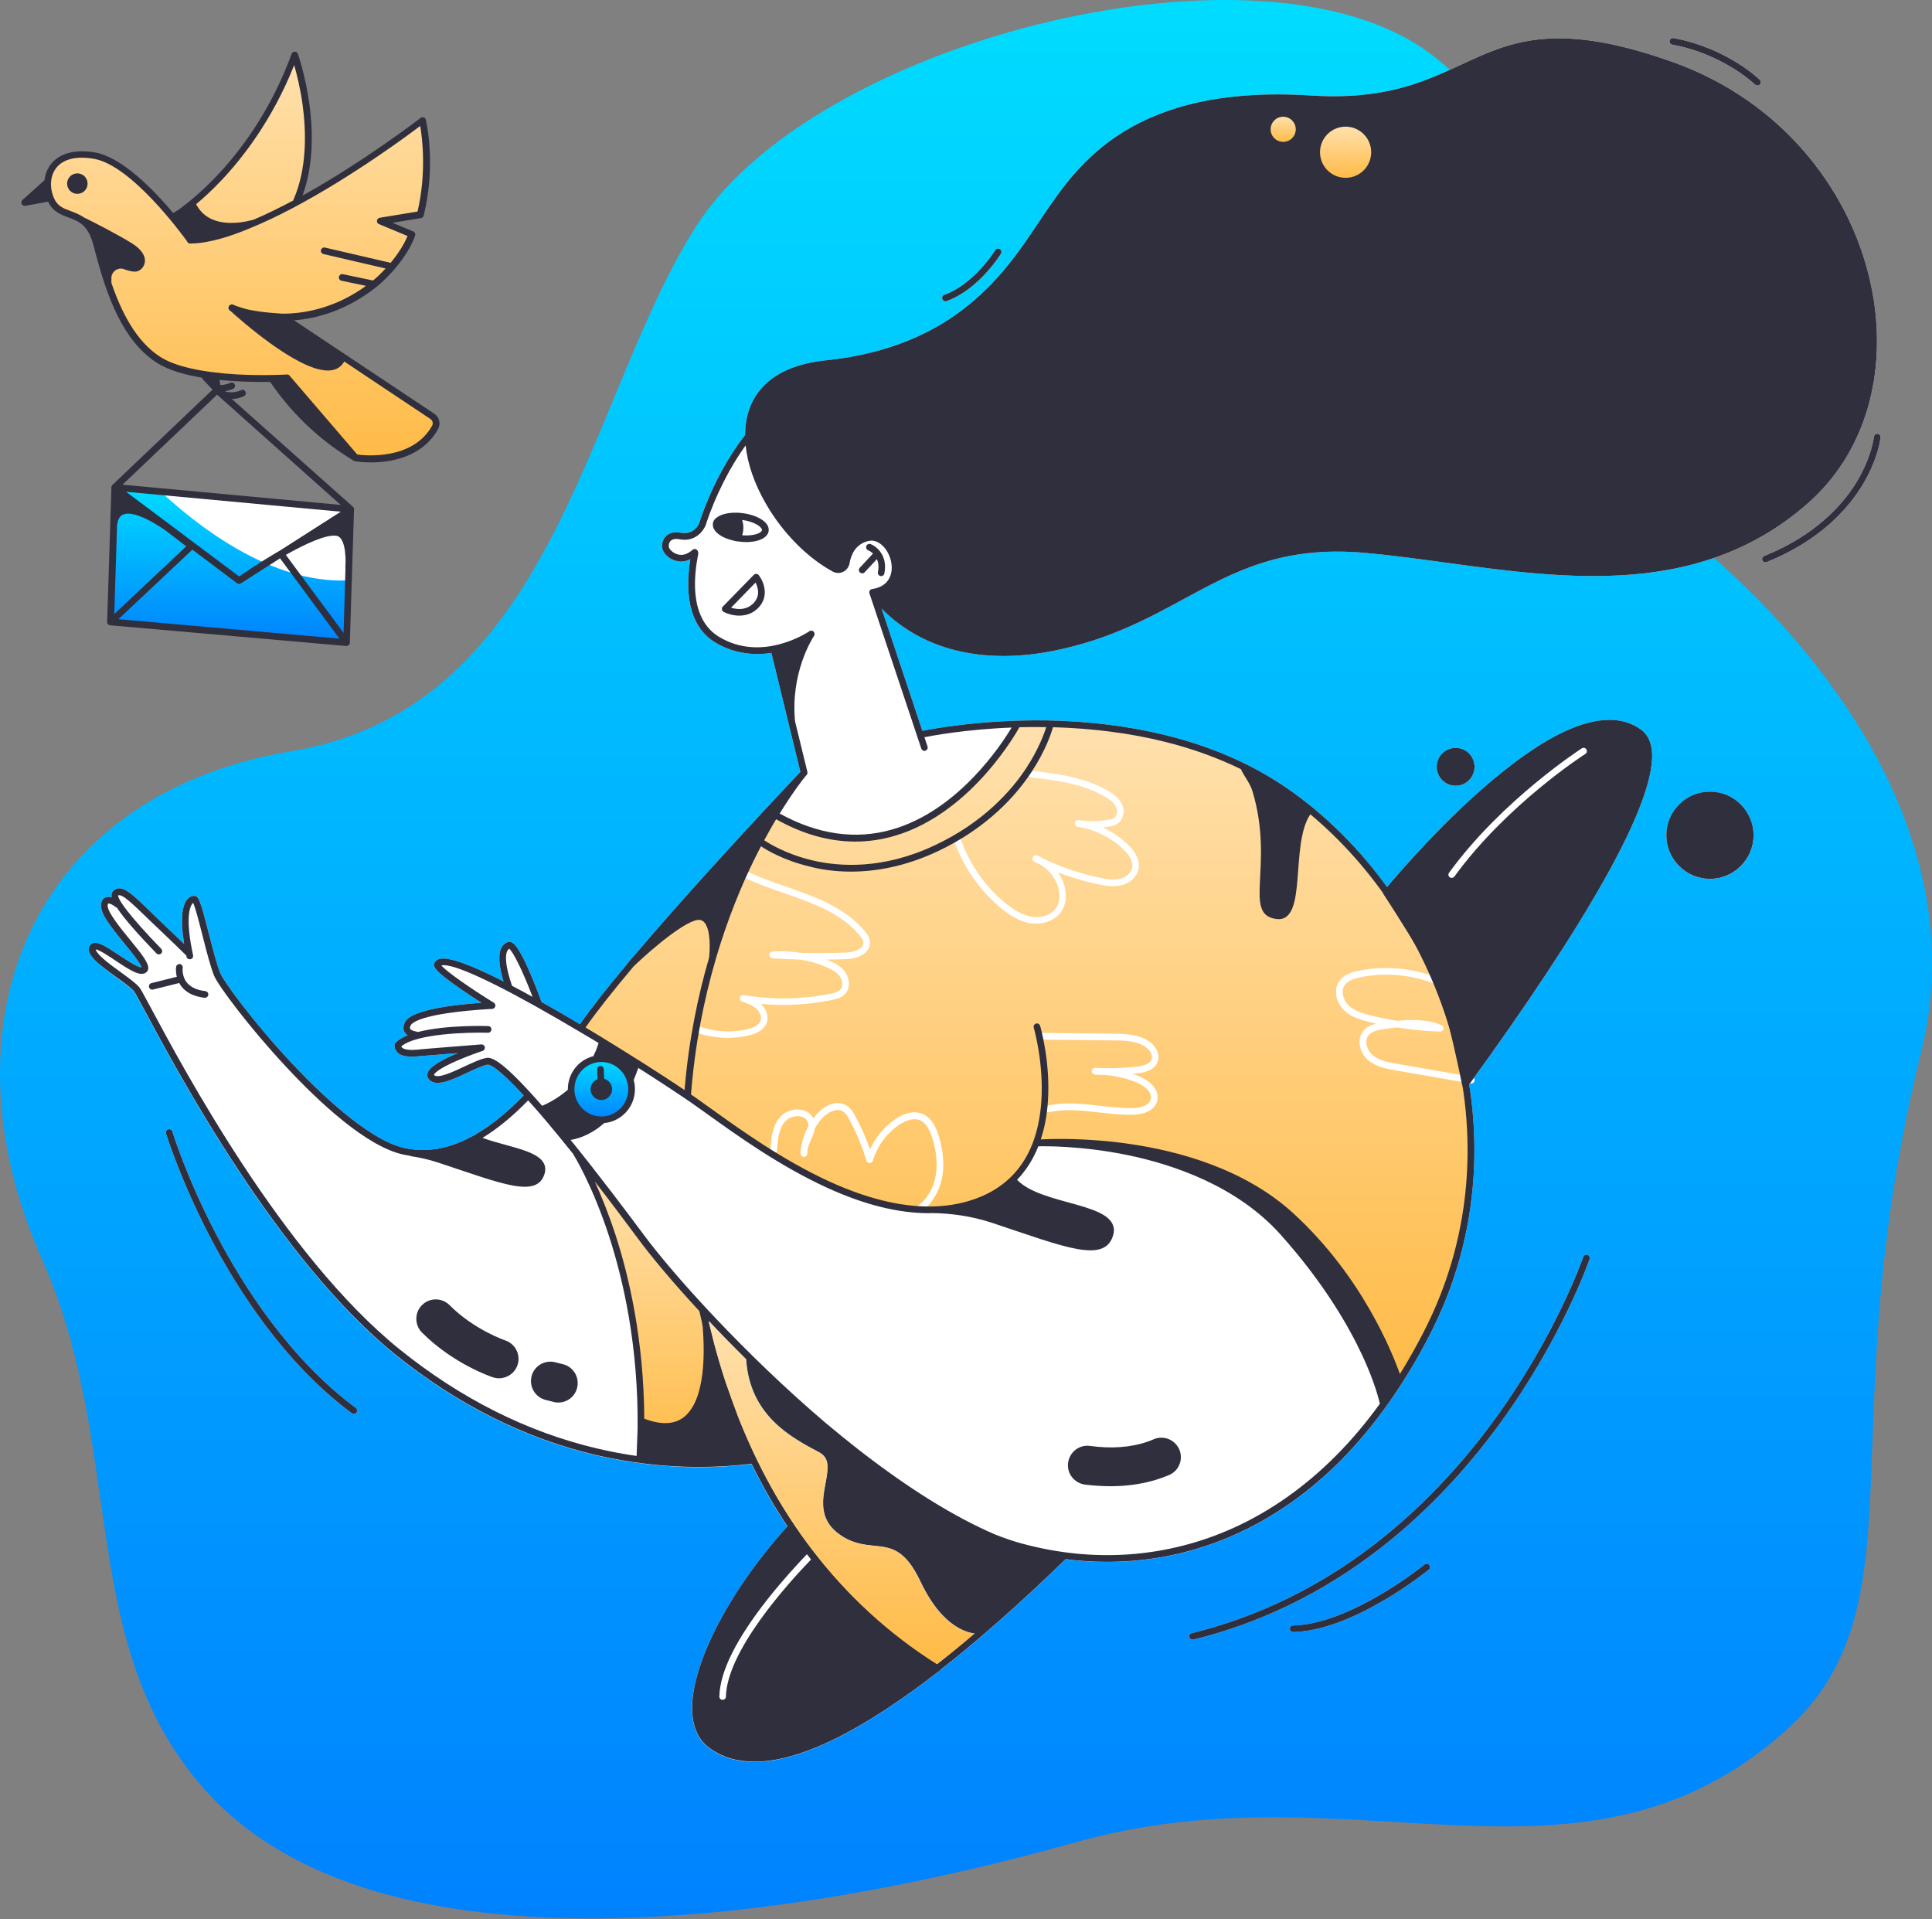 <svg width="600" height="596" viewBox="0 0 600 596" fill="none" xmlns="http://www.w3.org/2000/svg">
<rect x="0" y="0" width="600" height="596" fill="#808080" stroke="none"/>
<path d="M216.188 70.284C252.603 13.243 387.208 -21.169 441.14 14.556C495.072 50.28 470.162 131.264 504.366 152.27C538.57 173.311 617.205 243.343 596.613 326.78C567.592 444.526 598.03 498.941 554.117 537.81C490.891 593.78 420.41 547.829 334.347 572.014C248.319 596.198 117.894 616.41 63.789 555.948C23.366 510.757 39.397 450.468 13.001 390.905C-19.13 318.35 8.855 246.867 90.738 233.22C172.621 219.573 181.983 123.905 216.188 70.284Z" fill="url(#paint0_linear)"/>
<path d="M370.106 507.164C390.456 502.155 409.493 492.93 426.698 479.697C440.484 469.091 453.163 455.927 464.323 440.587C483.36 414.399 491.617 390.594 491.686 390.352C491.859 389.799 492.446 389.523 492.999 389.696C493.552 389.868 493.828 390.456 493.655 391.009C493.586 391.25 485.26 415.297 466.05 441.727C454.753 457.275 441.969 470.576 428.011 481.287C410.564 494.726 391.25 504.089 370.624 509.168C370.555 509.203 370.452 509.203 370.382 509.203C369.933 509.203 369.519 508.892 369.346 508.408C369.208 507.855 369.553 507.303 370.106 507.164Z" fill="white"/>
<path d="M52.25 350.688C52.768 350.516 53.355 350.827 53.528 351.379C53.563 351.518 57.916 365.648 67.106 383.234C75.571 399.438 89.943 421.964 110.5 437.201C110.95 437.546 111.053 438.203 110.708 438.652C110.5 438.928 110.189 439.066 109.878 439.066C109.671 439.066 109.464 438.997 109.291 438.894C88.423 423.415 73.843 400.613 65.275 384.201C56.016 366.443 51.593 352.105 51.559 351.967C51.386 351.448 51.697 350.861 52.25 350.688Z" fill="white"/>
<path d="M547.898 172.655C564.171 166.09 572.567 156.382 576.747 149.403C581.273 141.802 581.964 135.721 581.964 135.652C582.033 135.065 582.517 134.65 583.104 134.719C583.692 134.788 584.106 135.307 584.037 135.859C584.003 136.136 583.312 142.389 578.578 150.336C574.225 157.626 565.519 167.749 548.658 174.555C548.555 174.589 548.417 174.624 548.278 174.624C547.864 174.624 547.484 174.382 547.311 174.002C547.104 173.484 547.38 172.862 547.898 172.655Z" fill="white"/>
<path d="M293.959 93.502C293.855 93.536 293.717 93.571 293.613 93.571C293.199 93.571 292.784 93.294 292.646 92.88C292.439 92.361 292.715 91.774 293.268 91.567C302.492 88.285 309.022 77.816 309.091 77.712C309.368 77.229 310.024 77.056 310.508 77.367C310.992 77.643 311.164 78.3 310.853 78.783C310.577 79.233 303.874 89.978 293.959 93.502Z" fill="white"/>
<path d="M545.825 26.544C545.583 26.544 545.307 26.441 545.031 26.268C544.962 26.164 535.15 16.767 519.326 13.865C518.773 13.761 518.393 13.208 518.497 12.655C518.6 12.102 519.153 11.723 519.706 11.826C536.186 14.867 546.102 24.368 546.516 24.782C546.931 25.162 546.965 25.819 546.551 26.233C546.378 26.441 546.102 26.544 545.825 26.544Z" fill="white"/>
<path d="M27.754 293.889C27.996 293.371 28.41 293.025 28.929 292.852C30.518 292.369 33.006 293.958 36.944 296.584C38.879 297.862 42.749 300.453 43.923 300.384C43.681 299.14 40.71 295.547 38.741 293.129C33.904 287.221 30.794 283.144 31.416 280.483C31.693 279.274 32.384 278.791 32.937 278.618C33.524 278.445 34.111 278.48 34.699 278.687C34.63 278.445 34.629 278.203 34.629 277.996C34.664 277.27 34.975 276.856 35.217 276.614C37.67 274.334 40.814 277.374 46.549 282.937C47.724 284.077 49.037 285.39 50.488 286.737C52.008 288.154 55.152 291.194 57.19 293.163C56.05 286.253 56.361 281.52 58.089 279.378C58.918 278.341 59.851 278.203 60.3 278.203C61.682 278.203 62.2 279.551 64.895 290.054C66.104 294.753 67.348 299.659 68.419 302.215C69.49 304.841 78.646 317.348 90.358 329.889C98.65 338.769 114.301 354.04 125.702 356.527C131.921 357.875 138.451 356.942 145.05 353.694C150.751 350.93 156.659 346.37 162.636 340.185C154.102 330.891 151.891 330.58 151.476 330.615C149.991 330.822 147.538 331.997 145.154 333.103C140.317 335.383 135.272 337.732 133.165 335.141C132.716 334.588 132.578 333.932 132.785 333.241C133.372 331.133 137.898 328.784 142.182 327.022C137.173 327.436 131.23 327.92 129.814 328.024C129.123 328.093 128.501 328.127 127.913 328.127C125.633 328.127 124.044 327.644 123.249 326.607C122.316 325.536 122.558 324.396 122.593 324.258C122.662 324.085 122.731 323.912 122.869 323.774C123.733 322.876 125.046 322.116 126.6 321.494C126.186 321.217 125.84 320.837 125.564 320.388C125.253 319.766 125.046 318.73 125.84 317.279C128.052 313.34 142.493 311.889 149.541 311.405C147.848 310.334 145.603 308.883 143.426 307.363C134.651 301.351 134.374 300.039 134.961 298.968C135.169 298.553 135.652 298 136.62 297.758C139.349 297.102 145.983 299.486 156.382 304.772C154.309 297.931 154.689 293.854 157.522 292.61C157.799 292.472 158.282 292.369 158.835 292.61C159.803 293.025 161.392 294.545 164.881 302.733C166.436 306.43 167.784 310.023 168.198 311.164C170.133 312.235 172.102 313.375 174.21 314.584C176.179 315.724 178.183 316.899 180.118 318.073C183.573 313.064 188.824 306.43 194.836 299.279C194.87 299.14 194.94 299.037 195.043 298.933C195.251 298.691 196.114 297.724 197.427 296.204C204.821 287.497 213.009 278.307 220.092 270.464C233.601 255.539 245.797 242.617 248.457 239.819C248.491 239.784 248.526 239.715 248.561 239.68L240.856 208.033L239.543 202.747C238.057 202.989 236.572 203.092 235.121 203.092C230.387 203.092 225.965 201.849 221.992 199.43C214.978 195.077 212.387 186.163 214.391 173.656C213.285 174.209 212.283 174.382 211.454 174.382C211.074 174.382 210.694 174.347 210.418 174.278C208.31 173.898 206.686 172.481 206.03 171.238C205.374 169.959 205.512 168.232 206.41 166.988C206.997 166.159 208.448 164.881 211.42 165.433C215.151 166.159 216.775 163.326 217.189 162.428C217.189 162.358 217.224 162.289 217.224 162.186C220.506 152.235 225.792 142.181 231.389 135.133C231.389 133.406 231.562 131.713 231.873 130.089C233.324 122.799 238.783 113.713 256.611 111.881C296.757 107.735 312.235 84.587 322.428 69.247C323.188 68.142 323.913 67.071 324.604 66.034C334.796 51.109 351.829 26.129 407.074 29.653C429.981 31.105 442.004 25.507 453.682 20.118C461.49 16.49 468.883 13.035 478.937 12.137C490.166 11.135 503.122 13.415 519.74 19.358C536.151 25.231 550.593 35.285 561.511 48.448C571.668 60.679 578.578 75.224 581.446 90.461C583.795 102.899 583.312 115.44 580.064 126.634C576.574 138.588 570.217 148.642 561.165 156.554C546.309 169.51 528.481 176.662 506.715 178.424C487.575 179.979 467.985 177.318 449.017 174.727C440.138 173.518 431.777 172.378 423.554 171.652C398.16 169.476 383.442 177.457 367.826 185.921C356.355 192.14 344.47 198.601 327.437 202.056C321.668 203.231 316.381 203.714 311.614 203.714C298.692 203.714 289.364 200.087 283.317 196.459C279.033 193.937 275.889 191.173 273.782 188.962L286.461 226.966C287.394 226.759 303.771 223.373 325.399 223.719C338.39 223.96 350.758 225.515 362.091 228.314C376.29 231.838 388.936 237.366 399.681 244.759C411.427 252.844 421.965 263.347 430.741 275.439C434.126 271.432 446.15 257.404 460.211 245.07C469.954 236.536 478.73 230.421 486.296 226.966C496.039 222.544 503.882 222.406 509.617 226.552C511.379 227.83 512.485 229.765 512.9 232.356C514.109 239.922 509.203 253.638 498.32 273.021C488.991 289.639 475.344 310.438 457.724 334.795C457.897 335.003 457.966 335.314 457.897 335.59C457.793 336.108 457.344 336.454 456.86 336.454C456.791 336.454 456.722 336.454 456.618 336.419H456.549C456.446 336.557 456.376 336.661 456.273 336.799C457.793 346.335 458.242 355.905 457.62 365.441C456.515 382.612 451.954 399.127 444.042 414.536C436.13 429.911 426.802 443.074 416.299 453.646C406.556 463.424 395.707 471.059 384.064 476.345C371.315 482.15 357.737 485.052 343.883 485.052C339.599 485.052 335.28 484.775 330.927 484.222C316.969 497.835 303.84 509.409 291.886 518.738C291.817 518.807 291.782 518.876 291.678 518.945C267.563 537.705 248.353 547.137 234.292 547.137C228.833 547.137 224.169 545.721 220.23 542.853C217.224 540.607 215.462 537.222 215.013 532.765C213.631 518.807 225.758 494.76 244.518 474.065C240.441 467.95 236.71 461.454 233.359 454.613C227.9 455.304 222.406 455.615 216.879 455.615C206.237 455.615 195.561 454.337 184.886 451.884C162.878 446.667 141.94 436.199 122.731 420.686C86.316 391.284 55.152 332.999 44.891 313.858C43.232 310.783 41.919 308.33 41.608 307.95C40.848 306.948 38.672 305.359 36.357 303.701C30.276 299.244 26.683 296.411 27.754 293.889ZM285.874 491.098C281.072 480.94 276.649 480.526 271.571 480.007C268.15 479.662 264.315 479.282 260.135 476.034C254.33 471.543 255.47 465.462 256.403 460.556C257.302 455.754 257.682 452.713 254.365 450.951C245.797 446.425 232.84 439.584 231.735 422.068C227.658 418.06 223.788 414.087 220.195 410.252C220.195 410.286 220.195 410.321 220.195 410.355C223.754 414.156 227.624 418.06 231.666 422.102C232.771 439.619 245.728 446.46 254.296 450.986C257.613 452.748 257.233 455.788 256.334 460.591C255.401 465.497 254.261 471.577 260.066 476.069C264.246 479.316 268.081 479.696 271.502 480.042C276.58 480.56 281.003 480.975 285.805 491.132C291.886 504.019 298.968 506.783 302.596 507.302C298.934 510.411 295.375 513.348 291.92 516.077C295.41 513.348 299.003 510.377 302.665 507.267C299.003 506.749 291.955 503.95 285.874 491.098Z" fill="white"/>
<path d="M523.923 270.914C517.56 266.982 515.589 258.636 519.521 252.273C523.453 245.91 531.799 243.939 538.163 247.871C544.526 251.804 546.496 260.15 542.564 266.513C538.632 272.876 530.286 274.846 523.923 270.914Z" fill="white"/>
<path d="M452.058 244C448.814 244 446.184 241.37 446.184 238.126C446.184 234.883 448.814 232.253 452.058 232.253C455.301 232.253 457.931 234.883 457.931 238.126C457.931 241.37 455.301 244 452.058 244Z" fill="white"/>
<path d="M401.581 504.78C419.685 504.297 442.176 486.02 442.418 485.847C442.867 485.467 443.524 485.536 443.869 485.985C444.249 486.435 444.18 487.091 443.731 487.437C443.697 487.471 437.892 492.204 429.877 496.903C419.063 503.26 409.562 506.612 401.615 506.819C401.062 506.819 400.579 506.404 400.579 505.851C400.544 505.264 400.993 504.78 401.581 504.78Z" fill="white"/>
<path d="M100.032 341.636C100.032 341.636 92.604 335.763 88.803 338.009C86.661 339.252 83.932 338.63 82.55 336.592L71.908 320.63C71.01 319.283 70.872 317.59 71.528 316.139C72.185 314.722 72.599 312.373 71.528 308.849C71.528 308.814 95.54 338.872 100.032 341.636Z" fill="white"/>
<path d="M245.935 371.868L219.124 353.556C215.255 350.654 211.454 351.449 210.072 353.315C208.379 355.595 209.139 358.462 212.733 360.605L223.719 367.894C225.481 369.069 226 371.384 224.963 373.215C223.616 375.565 224.929 378.57 227.589 379.123L237.954 381.3C241.582 382.06 245.313 380.401 247.144 377.188C248.181 375.323 247.662 373.042 245.935 371.868Z" fill="white"/>
<path d="M95.333 348.512C94.228 348.858 93.053 348.65 92.085 348.029C89.356 346.405 88.769 344.228 90.082 342.501C91.118 341.119 94.02 340.497 96.957 342.708C99.099 344.263 98.512 347.579 95.99 348.34L95.333 348.512Z" fill="white"/>
<path d="M217.846 376.082C216.948 376.359 215.946 376.22 215.186 375.668L214.909 375.495C212.18 373.871 211.593 371.694 212.905 369.967C213.942 368.585 216.844 367.963 219.781 370.174C221.923 371.729 221.336 375.046 218.813 375.806L217.846 376.082Z" fill="white"/>
<path d="M182.363 362.712C182.363 362.712 193.661 387.829 196.874 413.603C200.087 439.412 198.705 453.266 198.705 453.266C198.705 453.266 223.27 456.203 233.324 452.748C233.324 452.748 220.23 422.206 218.917 406.866L206.755 394.256L182.363 362.712Z" fill="url(#paint1_linear)"/>
<path d="M239.232 251.186C240.269 252.429 241.443 253.501 242.722 254.053C250.15 257.301 259.375 260.203 267.597 259.858C278.861 259.408 287.671 254.088 296.654 247.489C301.422 243.999 305.637 240.441 309.23 235.777C311.683 232.598 313.514 229.281 314.654 225.654C324.121 225.343 335.557 225.377 348.444 226.241C385.066 228.659 437.236 263.209 452.783 324.362C468.331 385.515 434.299 428.702 434.299 428.702C431.708 415.573 420.307 392.079 394.049 372.386C367.791 352.692 321.909 355.042 321.909 355.042C312.996 377.084 293.648 375.702 275.544 374.666C257.44 373.629 213.527 340.116 213.527 340.116L180.532 319.214C186.648 308.538 225.585 265.973 239.232 251.186Z" fill="url(#paint2_linear)"/>
<path d="M351.104 346.197C351.242 346.197 351.38 346.197 351.518 346.197C353.522 346.163 358.325 345.713 359.361 341.947C360.294 338.493 357.115 335.556 353.522 334.139C352.935 333.897 352.313 333.69 351.691 333.483C352.209 333.448 352.728 333.379 353.246 333.31C354.524 333.172 358.359 332.723 359.499 329.786C360.467 327.298 358.774 324.604 356.632 323.222C353.315 321.114 349.169 321.045 345.852 321.01L323.637 320.769C323.084 320.769 322.6 321.218 322.6 321.805C322.6 322.392 323.049 322.842 323.637 322.842L345.852 323.083C348.927 323.118 352.728 323.152 355.526 324.949C356.943 325.847 358.152 327.609 357.599 329.026C357.15 330.201 355.63 330.926 353.039 331.237C349.756 331.617 346.44 331.755 343.123 331.721C342.121 331.652 341.084 331.617 340.082 331.617C339.53 331.617 339.08 332.066 339.046 332.619C339.046 333.172 339.461 333.656 340.013 333.69C341.015 333.759 341.983 333.794 342.985 333.794C346.336 334.07 349.653 334.83 352.762 336.04C355.388 337.076 357.979 339.218 357.357 341.395C356.666 343.882 352.693 344.124 351.484 344.124C348.236 344.159 344.885 343.779 341.672 343.399C336.282 342.777 330.719 342.12 325.295 343.364C324.742 343.502 324.397 344.055 324.501 344.608C324.639 345.161 325.192 345.506 325.744 345.402C330.823 344.262 335.971 344.85 341.43 345.472C344.574 345.817 347.856 346.197 351.104 346.197Z" fill="white"/>
<path d="M284.596 377.015C284.768 377.015 284.941 376.981 285.114 376.877C288.845 374.666 291.54 370.658 292.542 365.89C293.337 361.951 292.991 357.529 291.54 352.761C290.365 348.926 288.603 346.646 286.185 345.782C283.214 344.711 280.173 346.128 278.1 347.51C274.645 349.859 271.881 353.141 270.189 356.907C268.979 353.452 267.494 350.101 265.801 346.888C265.075 345.506 264.177 343.986 262.622 343.157C260.687 342.12 257.232 342.155 253.881 345.748C253.432 346.231 253.017 346.715 252.603 347.268C251.946 345.955 250.703 345.022 249.079 344.677C246.695 344.158 244 344.988 242.411 346.715C239.889 349.445 239.474 353.245 239.232 357.218C239.198 357.806 239.647 358.289 240.199 358.324C240.752 358.358 241.271 357.909 241.305 357.356C241.512 353.763 241.858 350.377 243.931 348.132C245.036 346.957 246.971 346.37 248.664 346.715C249.459 346.888 250.495 347.337 250.875 348.512C251.014 348.926 251.048 349.306 251.014 349.756C249.977 351.69 249.217 353.798 248.871 355.974C248.664 356.7 248.56 357.495 248.63 358.289C248.664 358.842 249.113 359.257 249.666 359.257C250.219 359.257 250.668 358.807 250.703 358.255C250.737 357.633 250.806 357.045 250.91 356.424C251.117 355.629 251.463 354.834 251.843 354.005C252.361 352.83 252.879 351.656 253.052 350.412C253.708 349.272 254.503 348.201 255.367 347.233C257.094 345.402 259.685 343.986 261.62 345.057C262.657 345.61 263.348 346.784 263.935 347.959C266.043 351.932 267.77 356.147 269.083 360.431C269.221 360.88 269.636 361.157 270.085 361.157C270.534 361.157 270.949 360.846 271.087 360.431C272.4 355.974 275.371 351.932 279.241 349.306C280.588 348.408 283.179 346.992 285.459 347.786C287.221 348.408 288.534 350.274 289.536 353.418C290.918 357.84 291.229 361.917 290.504 365.51C289.675 369.656 287.256 373.249 284.077 375.149C283.594 375.426 283.421 376.082 283.697 376.566C283.905 376.842 284.25 377.015 284.596 377.015Z" fill="white"/>
<path d="M226.069 322.289C228.211 322.289 230.353 322.047 232.46 321.563C235.501 320.872 237.401 319.559 238.092 317.625C238.887 315.448 237.781 313.133 236.33 311.751C243.689 312.408 251.083 312.027 258.373 310.542C259.72 310.265 261.275 309.885 262.38 308.745C264.212 306.845 263.832 303.839 262.553 301.974C261.24 300.073 259.167 299.037 257.336 298.277C257.094 298.173 256.852 298.069 256.611 298C258.58 297.966 260.584 297.931 262.553 297.862C268.254 297.62 270.223 294.925 270.189 292.714C270.154 291.229 269.29 289.985 268.461 289.017C262.242 281.658 252.948 278.445 244 275.301C240.165 273.954 236.192 272.572 232.53 270.879C232.011 270.637 231.389 270.879 231.148 271.397C230.906 271.915 231.148 272.537 231.666 272.779C235.397 274.507 239.439 275.923 243.309 277.271C252.43 280.449 261.033 283.455 266.872 290.365C267.494 291.09 268.116 291.92 268.116 292.783C268.116 293.094 268.15 294.096 266.492 294.925C265.455 295.444 264.004 295.755 262.484 295.824C257.993 295.996 253.432 296.031 248.906 295.927C245.935 295.444 242.894 295.271 239.889 295.513C239.336 295.547 238.921 295.996 238.921 296.549C238.921 297.102 239.336 297.551 239.889 297.586C242.825 297.793 245.762 297.931 248.699 298C251.394 298.449 254.019 299.21 256.542 300.281C258.096 300.937 259.858 301.801 260.86 303.252C261.689 304.427 261.931 306.327 260.929 307.363C260.238 308.054 259.133 308.331 258.027 308.573C249.079 310.369 239.992 310.507 230.975 309.022C230.457 308.918 229.938 309.264 229.8 309.782C229.662 310.3 229.938 310.853 230.457 311.026C232.046 311.578 233.704 312.166 234.914 313.271C235.881 314.135 236.676 315.655 236.192 317.003C235.743 318.212 234.361 319.11 232.046 319.628C227.347 320.699 222.407 320.458 217.811 318.972C217.259 318.799 216.671 319.11 216.499 319.628C216.326 320.181 216.637 320.769 217.155 320.941C220.023 321.805 223.063 322.289 226.069 322.289Z" fill="white"/>
<path d="M456.86 336.454C457.344 336.454 457.793 336.108 457.897 335.59C458 335.037 457.62 334.485 457.067 334.381L433.954 330.373C431.397 329.924 428.495 329.44 426.422 327.747C424.625 326.296 423.589 323.394 424.971 321.563C426.042 320.146 428.184 319.766 430.291 319.49C431.466 319.352 432.641 319.179 433.85 319.075C438.272 319.766 442.764 320.216 447.255 320.354C447.739 320.388 448.188 320.043 448.292 319.559C448.395 319.075 448.154 318.592 447.704 318.384C443.317 316.484 438.376 316.553 433.919 317.002C431.293 316.588 428.702 316.07 426.111 315.448C423.623 314.86 420.79 314.066 418.855 312.235C417.197 310.645 416.264 307.778 417.646 305.843C418.648 304.461 420.548 303.874 422.276 303.528C432.295 301.386 443.075 303.252 451.781 308.641C452.265 308.952 452.921 308.78 453.198 308.296C453.509 307.812 453.336 307.156 452.852 306.879C443.662 301.213 432.364 299.278 421.827 301.49C419.823 301.904 417.37 302.664 415.953 304.634C413.915 307.501 415.09 311.509 417.404 313.72C419.685 315.897 422.829 316.795 425.593 317.452C426.215 317.59 426.836 317.728 427.458 317.866C425.834 318.246 424.314 318.937 423.278 320.319C421.136 323.118 422.483 327.264 425.04 329.337C427.527 331.375 430.844 331.928 433.505 332.412L456.618 336.419C456.722 336.454 456.791 336.454 456.86 336.454Z" fill="white"/>
<path d="M321.771 286.841C325.122 286.841 328.197 285.321 329.752 282.834C331.169 280.519 331.41 277.444 330.339 274.369C329.925 273.125 329.303 271.985 328.577 270.914C332.723 272.503 336.938 273.747 341.222 274.645C343.33 275.06 345.748 275.475 348.167 274.922C350.931 274.265 353.038 272.331 353.557 269.981C354.109 267.494 352.935 264.764 350.171 262.138C347.891 259.996 345.265 258.234 342.432 256.921C343.157 256.852 343.917 256.749 344.643 256.61C345.472 256.472 346.405 256.265 347.2 255.678C348.685 254.607 349.549 252.084 348.409 249.666C347.511 247.766 345.714 246.557 344.297 245.693C336.938 241.305 328.094 240.268 320.285 239.336C319.733 239.267 319.214 239.681 319.145 240.234C319.076 240.787 319.491 241.305 320.044 241.374C327.644 242.272 336.282 243.309 343.261 247.455C344.436 248.146 345.887 249.148 346.578 250.564C347.096 251.635 347.061 253.259 346.059 253.985C345.61 254.33 344.919 254.468 344.332 254.572C341.257 255.125 338.148 255.159 335.073 254.676C335.038 254.676 335.004 254.676 334.969 254.676C334.416 254.572 333.863 254.987 333.794 255.539C333.691 256.092 334.105 256.645 334.658 256.714C334.693 256.714 334.727 256.714 334.762 256.749C339.979 257.578 344.954 260.031 348.789 263.659C350.344 265.11 352.071 267.321 351.587 269.567C351.207 271.363 349.376 272.538 347.752 272.918C345.748 273.367 343.572 273.022 341.706 272.607C335.729 271.363 329.856 269.428 324.224 266.733C323.533 266.319 322.773 265.939 322.013 265.662C321.495 265.455 320.907 265.697 320.7 266.215C320.493 266.733 320.7 267.321 321.184 267.563C321.875 267.908 322.566 268.254 323.257 268.599C325.675 270.085 327.541 272.365 328.474 275.06C329.337 277.513 329.165 280.035 328.094 281.763C326.712 283.974 323.602 285.183 320.527 284.699C318.005 284.319 315.414 283.006 312.374 280.553C306.016 275.405 301.041 268.323 298.346 260.584C298.174 260.031 297.552 259.754 297.034 259.962C296.481 260.135 296.204 260.756 296.412 261.275C299.21 269.359 304.427 276.787 311.095 282.177C313.203 283.87 316.416 286.185 320.251 286.772C320.665 286.807 321.218 286.841 321.771 286.841Z" fill="white"/>
<path d="M229.563 167.174C225.343 166.632 222.116 164.675 222.356 162.801C222.596 160.927 226.213 159.847 230.433 160.388C234.654 160.929 237.881 162.887 237.64 164.761C237.4 166.635 233.784 167.715 229.563 167.174Z" fill="white"/>
<path d="M234.81 179.253L225.205 189.1C225.205 189.1 230.802 192.037 234.706 188.064C238.61 184.09 234.81 179.253 234.81 179.253Z" fill="white"/>
<path d="M229.593 191.173C231.562 191.173 233.704 190.586 235.466 188.789C239.059 185.127 237.125 180.532 235.639 178.597C235.466 178.355 235.19 178.217 234.879 178.217C234.568 178.183 234.292 178.321 234.084 178.528L224.48 188.375C224.238 188.617 224.134 188.928 224.203 189.273C224.272 189.584 224.445 189.86 224.756 190.033C225.827 190.586 227.624 191.173 229.593 191.173ZM234.637 180.912C235.397 182.363 236.226 185.023 233.981 187.338C232.633 188.72 230.837 189.308 228.695 189.066C228.073 188.997 227.52 188.858 227.036 188.72L234.637 180.912Z" fill="#302F3D"/>
<path d="M186.751 347.752C181.561 347.752 177.354 343.498 177.354 338.251C177.354 333.004 181.561 328.75 186.751 328.75C191.941 328.75 196.149 333.004 196.149 338.251C196.149 343.498 191.941 347.752 186.751 347.752Z" fill="url(#paint3_linear)"/>
<path d="M186.751 340.565C185.473 340.565 184.436 339.529 184.436 338.25C184.436 336.972 185.473 335.936 186.751 335.936C188.03 335.936 189.066 336.972 189.066 338.25C189.066 339.529 188.03 340.565 186.751 340.565Z" fill="#302F3D"/>
<path d="M186.751 341.602C188.582 341.602 190.103 340.082 190.103 338.251C190.103 336.42 188.617 334.899 186.751 334.899C184.92 334.899 183.4 336.42 183.4 338.251C183.4 340.082 184.92 341.602 186.751 341.602ZM186.751 336.938C187.442 336.938 188.03 337.525 188.03 338.216C188.03 338.907 187.477 339.495 186.751 339.495C186.06 339.495 185.473 338.907 185.473 338.216C185.473 337.525 186.06 336.938 186.751 336.938Z" fill="#302F3D"/>
<path d="M186.613 336.799C187.235 336.765 187.65 336.281 187.65 335.728L187.511 332.032C187.477 331.444 187.028 330.995 186.44 331.03C185.853 331.064 185.438 331.548 185.438 332.101L185.577 335.798C185.611 336.35 186.06 336.799 186.613 336.799Z" fill="#302F3D"/>
<path d="M290.987 519.118C291.195 519.118 291.437 519.049 291.609 518.911C303.667 509.513 316.969 497.801 331.1 484.015C331.514 483.601 331.514 482.944 331.134 482.564C330.72 482.15 330.063 482.15 329.683 482.53C315.587 496.246 302.354 507.958 290.366 517.287C289.916 517.632 289.847 518.289 290.193 518.738C290.366 518.98 290.677 519.118 290.987 519.118Z" fill="#302F3D"/>
<path d="M455.098 336.627C494.796 281.97 521.33 236.295 509.03 227.382C485.26 210.176 430.637 277.271 430.637 277.271C430.637 277.271 444.63 298.692 447.221 305.222C450.227 312.719 455.098 336.627 455.098 336.627Z" fill="#302F3D"/>
<path d="M455.098 337.664C455.409 337.664 455.754 337.525 455.927 337.249C474.411 311.821 488.68 290.192 498.32 273.021C509.203 253.639 514.109 239.923 512.9 232.356C512.485 229.765 511.379 227.83 509.617 226.552C503.882 222.406 496.039 222.544 486.296 226.967C478.73 230.422 469.954 236.537 460.211 245.071C443.697 259.582 429.946 276.442 429.808 276.58C429.531 276.925 429.497 277.409 429.739 277.789C429.877 277.996 443.697 299.21 446.253 305.567C449.19 312.926 454.027 336.558 454.062 336.8C454.131 337.214 454.442 337.525 454.856 337.595C454.96 337.664 455.029 337.664 455.098 337.664ZM499.874 225.619C503.018 225.619 505.92 226.414 508.408 228.245C509.721 229.212 510.516 230.664 510.861 232.702C512.347 242.134 503.951 267.39 455.616 334.14C454.303 327.921 450.676 311.06 448.188 304.842C445.804 298.864 434.299 281.037 431.915 277.34C434.472 274.265 446.979 259.512 461.628 246.625C473.306 236.364 488.3 225.619 499.874 225.619Z" fill="#302F3D"/>
<path d="M370.382 509.203C370.452 509.203 370.555 509.203 370.624 509.168C391.25 504.089 410.564 494.726 428.011 481.287C441.969 470.576 454.753 457.275 466.05 441.727C485.26 415.297 493.586 391.25 493.655 391.009C493.828 390.456 493.552 389.868 492.999 389.696C492.446 389.523 491.859 389.799 491.686 390.352C491.617 390.594 483.36 414.399 464.323 440.587C453.163 455.927 440.484 469.091 426.698 479.697C409.493 492.93 390.456 502.155 370.106 507.164C369.553 507.303 369.208 507.855 369.346 508.408C369.519 508.892 369.933 509.203 370.382 509.203Z" fill="#302F3D"/>
<path d="M109.878 439.066C110.189 439.066 110.5 438.928 110.708 438.652C111.053 438.203 110.95 437.546 110.5 437.201C89.943 421.964 75.571 399.438 67.106 383.234C57.916 365.648 53.563 351.518 53.528 351.379C53.355 350.827 52.768 350.516 52.25 350.688C51.697 350.861 51.386 351.448 51.559 351.967C51.593 352.105 56.016 366.443 65.275 384.201C73.843 400.613 88.423 423.415 109.291 438.894C109.464 438.997 109.671 439.066 109.878 439.066Z" fill="#302F3D"/>
<path d="M235.397 167.852C234.326 168.163 233.082 168.335 231.735 168.335C230.975 168.335 230.215 168.266 229.455 168.163C229.351 168.163 229.213 168.128 229.109 168.128C229.075 168.128 229.04 168.128 228.971 168.128C228.902 168.128 228.833 168.128 228.764 168.094C228.729 168.094 228.314 168.025 227.693 167.852C224.376 167.092 222.026 165.502 221.474 163.706V163.671C221.439 163.602 221.439 163.533 221.439 163.464C221.405 163.222 221.37 163.015 221.37 162.773C221.405 161.909 221.854 161.184 222.717 160.631C224.03 159.664 226.241 159.145 228.867 159.214C229.42 159.214 230.007 159.283 230.629 159.353C232.806 159.629 234.81 160.285 236.295 161.184C238.023 162.22 238.887 163.533 238.714 164.881C238.541 166.228 237.332 167.264 235.397 167.852ZM235.19 162.98C233.981 162.255 232.288 161.702 230.491 161.46C230.871 162.669 231.078 164.397 230.491 166.228C232.115 166.366 233.67 166.228 234.844 165.882C235.881 165.571 236.572 165.088 236.641 164.639C236.675 164.19 236.123 163.533 235.19 162.98Z" fill="#302F3D"/>
<path d="M267.01 176.317L271.121 171.895C270.396 171.204 269.705 170.927 269.636 170.893C269.083 170.685 268.841 170.063 269.048 169.545C269.256 169.027 269.878 168.751 270.396 168.958C272.331 169.718 275.751 172.62 274.646 178.079C274.576 178.563 274.127 178.908 273.644 178.908C273.575 178.908 273.505 178.908 273.471 178.874C272.884 178.77 272.538 178.217 272.642 177.664C272.987 175.937 272.78 174.624 272.331 173.622L268.53 177.699C268.323 177.941 268.047 178.044 267.77 178.044C267.528 178.044 267.286 177.941 267.079 177.768C266.63 177.388 266.63 176.732 267.01 176.317Z" fill="#302F3D"/>
<path d="M548.278 174.624C548.417 174.624 548.555 174.589 548.658 174.555C565.519 167.749 574.225 157.626 578.578 150.336C583.312 142.389 584.003 136.136 584.037 135.859C584.106 135.307 583.692 134.788 583.104 134.719C582.517 134.65 582.033 135.065 581.964 135.652C581.964 135.721 581.273 141.802 576.747 149.403C572.567 156.382 564.171 166.09 547.898 172.655C547.38 172.862 547.104 173.484 547.311 174.002C547.484 174.382 547.864 174.624 548.278 174.624Z" fill="#302F3D"/>
<path d="M293.613 93.571C293.717 93.571 293.855 93.536 293.959 93.502C303.874 89.978 310.577 79.233 310.853 78.783C311.164 78.3 310.992 77.643 310.508 77.367C310.024 77.056 309.368 77.229 309.091 77.712C309.022 77.816 302.492 88.285 293.268 91.567C292.715 91.774 292.439 92.361 292.646 92.88C292.784 93.294 293.199 93.571 293.613 93.571Z" fill="#302F3D"/>
<path d="M545.825 26.544C546.102 26.544 546.378 26.441 546.551 26.233C546.965 25.819 546.931 25.162 546.516 24.782C546.102 24.368 536.186 14.867 519.706 11.826C519.153 11.723 518.6 12.102 518.497 12.655C518.393 13.208 518.773 13.761 519.326 13.865C535.15 16.767 544.962 26.164 545.031 26.268C545.307 26.441 545.583 26.544 545.825 26.544Z" fill="#302F3D"/>
<path d="M237.539 134.684C237.988 134.684 238.403 134.408 238.541 133.959C243.102 118.584 267.77 117.099 268.012 117.064C268.599 117.029 269.014 116.546 268.979 115.958C268.945 115.371 268.461 114.956 267.874 114.991C267.597 114.991 261.275 115.371 254.192 117.755C244.691 120.968 238.61 126.358 236.503 133.337C236.33 133.89 236.641 134.477 237.194 134.615C237.332 134.684 237.436 134.684 237.539 134.684Z" fill="url(#paint4_linear)"/>
<path d="M558.643 131.609C559.092 131.609 559.472 131.333 559.611 130.884C563.549 118.93 565.173 107.286 564.448 96.231C563.86 87.386 561.753 78.921 558.229 71.044C552.182 57.639 544.098 50.763 543.752 50.452C543.303 50.072 542.647 50.141 542.301 50.59C541.921 51.04 541.99 51.696 542.439 52.041C542.474 52.076 544.512 53.804 547.207 57.086C549.729 60.126 553.357 65.205 556.397 71.977C559.818 79.612 561.856 87.835 562.409 96.403C563.1 107.148 561.511 118.515 557.676 130.193C557.503 130.746 557.779 131.333 558.332 131.506C558.401 131.609 558.54 131.609 558.643 131.609Z" fill="url(#paint5_linear)"/>
<path d="M301.905 193.419C302.009 193.419 302.078 193.419 302.182 193.419C319.836 193.28 333.967 184.747 347.649 176.524C367.791 164.397 388.59 151.821 422.069 164.017C422.621 164.224 423.209 163.948 423.382 163.395C423.554 162.842 423.312 162.255 422.76 162.082C388.383 149.575 367.135 162.393 346.578 174.762C332.516 183.226 319.249 191.242 302.182 191.38C302.112 191.38 302.009 191.38 301.94 191.38C287.774 191.38 281.106 181.672 281.037 181.603C280.726 181.119 280.07 181.015 279.586 181.326C279.102 181.637 278.999 182.294 279.31 182.777C279.586 183.157 286.6 193.419 301.905 193.419Z" fill="url(#paint6_linear)"/>
<path d="M47.033 305.291L54.91 303.322C54.495 301.663 54.668 300.316 54.703 300.247C54.772 299.694 55.325 299.314 55.877 299.383C56.43 299.452 56.81 300.005 56.741 300.558C56.741 300.558 56.396 303.011 57.95 305.015C59.125 306.535 61.094 307.468 63.789 307.779C64.342 307.848 64.757 308.366 64.688 308.919C64.618 309.472 64.169 309.852 63.651 309.852C63.617 309.852 63.547 309.852 63.547 309.852C60.265 309.472 57.812 308.262 56.292 306.258C56.05 305.948 55.843 305.602 55.67 305.257L47.517 307.295C47.447 307.33 47.344 307.33 47.275 307.33C46.825 307.33 46.411 307.019 46.273 306.535C46.135 305.982 46.48 305.429 47.033 305.291Z" fill="#302F3D"/>
<path d="M27.754 293.889C27.996 293.371 28.41 293.025 28.929 292.852C30.518 292.369 33.006 293.958 36.944 296.584C38.879 297.862 42.748 300.453 43.923 300.384C43.681 299.14 40.71 295.547 38.741 293.129C33.904 287.221 30.794 283.144 31.416 280.484C31.693 279.274 32.384 278.791 32.937 278.618C33.524 278.445 34.111 278.48 34.699 278.687C34.629 278.445 34.629 278.203 34.629 277.996C34.664 277.27 34.975 276.856 35.217 276.614C37.67 274.334 40.814 277.374 46.549 282.937C47.724 284.077 49.037 285.39 50.488 286.737C52.008 288.154 55.152 291.194 57.19 293.163C56.05 286.253 56.361 281.52 58.089 279.378C58.918 278.341 59.851 278.203 60.3 278.203C61.682 278.203 62.2 279.551 64.895 290.054C66.104 294.753 67.348 299.659 68.419 302.215C69.49 304.841 78.646 317.348 90.358 329.889C98.65 338.769 114.301 354.04 125.702 356.527C131.921 357.875 138.451 356.942 145.05 353.694C150.751 350.93 156.659 346.37 162.636 340.185C154.102 330.891 151.891 330.58 151.476 330.615C149.991 330.822 147.537 331.997 145.154 333.103C140.317 335.383 135.272 337.732 133.165 335.141C132.716 334.588 132.578 333.932 132.785 333.241C133.372 331.133 137.898 328.784 142.182 327.022C137.173 327.436 131.23 327.92 129.814 328.024C129.123 328.093 128.501 328.127 127.913 328.127C125.633 328.127 124.044 327.644 123.249 326.607C122.316 325.536 122.558 324.396 122.593 324.258C122.662 324.085 122.731 323.912 122.869 323.774C123.733 322.876 125.046 322.116 126.6 321.494C126.186 321.217 125.84 320.837 125.564 320.388C125.253 319.766 125.046 318.73 125.84 317.279C128.051 313.34 142.493 311.889 149.541 311.405C147.848 310.334 145.603 308.883 143.426 307.363C134.65 301.352 134.374 300.039 134.961 298.968C135.169 298.553 135.652 298 136.62 297.758C139.349 297.102 145.983 299.486 156.382 304.772C154.309 297.931 154.689 293.854 157.522 292.61C157.799 292.472 158.282 292.369 158.835 292.61C159.803 293.025 161.392 294.545 164.881 302.733C166.436 306.43 167.784 310.023 168.198 311.164C170.133 312.235 172.102 313.375 174.21 314.584C176.179 315.724 178.183 316.899 180.118 318.074C183.573 313.064 188.824 306.43 194.836 299.279C194.87 299.14 194.94 299.037 195.043 298.933C195.25 298.691 196.114 297.724 197.427 296.204C204.821 287.497 213.009 278.307 220.092 270.464C233.601 255.539 245.797 242.617 248.457 239.819C248.491 239.784 248.526 239.715 248.561 239.68L240.856 208.033L239.543 202.747C238.057 202.989 236.572 203.092 235.121 203.092C230.387 203.092 225.965 201.849 221.992 199.43C214.978 195.077 212.387 186.163 214.391 173.656C213.285 174.209 212.283 174.382 211.454 174.382C211.074 174.382 210.694 174.347 210.418 174.278C208.31 173.898 206.686 172.481 206.03 171.238C205.374 169.959 205.512 168.232 206.41 166.988C206.997 166.159 208.448 164.881 211.42 165.433C215.151 166.159 216.775 163.326 217.189 162.428C217.189 162.358 217.224 162.289 217.224 162.186C220.506 152.235 225.792 142.181 231.389 135.133C231.389 133.406 231.562 131.713 231.873 130.089C233.324 122.799 238.783 113.713 256.611 111.881C296.757 107.735 312.235 84.587 322.428 69.247C323.188 68.142 323.913 67.071 324.604 66.034C334.796 51.109 351.829 26.129 407.074 29.653C429.98 31.105 442.004 25.507 453.682 20.118C461.49 16.49 468.883 13.035 478.937 12.137C490.166 11.135 503.122 13.415 519.74 19.358C536.151 25.231 550.593 35.285 561.511 48.448C571.668 60.679 578.578 75.224 581.446 90.461C583.795 102.899 583.312 115.44 580.064 126.634C576.574 138.588 570.217 148.642 561.165 156.554C546.309 169.51 528.481 176.662 506.715 178.424C487.575 179.979 467.985 177.318 449.017 174.727C440.138 173.518 431.777 172.378 423.554 171.652C398.16 169.476 383.442 177.457 367.826 185.921C356.355 192.14 344.47 198.601 327.437 202.056C321.668 203.231 316.381 203.714 311.614 203.714C298.692 203.714 289.364 200.087 283.317 196.459C279.033 193.937 275.889 191.173 273.782 188.962L286.461 226.966C287.394 226.759 303.771 223.373 325.399 223.719C338.389 223.96 350.758 225.515 362.091 228.314C376.29 231.838 388.936 237.366 399.68 244.759C423.658 261.274 442.695 287.843 451.85 317.659C456.687 333.448 458.657 349.514 457.62 365.406C456.515 382.578 451.954 399.092 444.042 414.501C436.13 429.876 426.802 443.039 416.299 453.612C406.556 463.389 395.707 471.025 384.064 476.311C371.315 482.115 357.737 485.017 343.883 485.017C339.357 485.017 334.796 484.706 330.236 484.084L305.671 507.025C305.533 507.163 305.36 507.267 305.153 507.302C305.084 507.302 304.704 507.371 304.082 507.371C301.18 507.371 292.888 505.92 285.874 491.098C281.072 480.94 276.649 480.526 271.571 480.007C268.15 479.662 264.315 479.282 260.135 476.034C254.33 471.543 255.47 465.462 256.403 460.556C257.302 455.754 257.682 452.713 254.365 450.951C245.797 446.425 232.84 439.584 231.735 422.068C227.658 418.06 223.788 414.087 220.195 410.252C220.195 410.425 220.23 410.563 220.23 410.736C220.714 412.774 221.232 414.812 221.75 416.851C222.856 421.066 224.065 425.177 225.412 429.22C226.725 433.02 228.107 436.82 229.385 440.206C235.363 455.374 242.998 469.09 252.188 481.113C263.14 495.451 276.304 507.509 291.367 516.906C291.506 516.976 291.644 517.079 291.713 517.217C291.955 517.39 292.128 517.667 292.128 517.978C292.128 518.323 291.989 518.668 291.713 518.876C267.597 537.636 248.388 547.068 234.326 547.068C228.867 547.068 224.203 545.652 220.264 542.784C217.259 540.538 215.497 537.153 215.047 532.696C213.665 518.738 225.792 494.691 244.553 473.996C240.476 467.881 236.745 461.385 233.393 454.544C227.934 455.235 222.441 455.546 216.913 455.546C206.272 455.546 195.596 454.268 184.92 451.815C162.912 446.598 141.975 436.129 122.765 420.617C86.35 391.215 55.186 332.93 44.925 313.789C43.267 310.714 41.954 308.261 41.643 307.881C40.883 306.879 38.706 305.29 36.391 303.632C30.276 299.244 26.683 296.411 27.754 293.889ZM158.144 294.614C156.555 295.651 156.866 299.935 159.008 306.119C161.012 307.156 163.154 308.33 165.4 309.574C162.186 301.11 159.284 295.478 158.144 294.614ZM173.173 316.381C153.618 305.048 140.455 298.968 137.104 299.797C137.104 299.797 137.103 299.797 137.069 299.797C138.52 301.628 146.328 307.052 153.342 311.371C153.826 311.647 153.998 312.304 153.687 312.787C153.549 313.029 153.307 313.202 153.031 313.271C152.962 313.306 152.893 313.306 152.789 313.306C152.72 313.306 146.881 313.582 140.8 314.377C130.09 315.793 128.017 317.624 127.602 318.315C127.395 318.661 127.188 319.145 127.361 319.456C127.602 319.905 128.604 320.25 129.226 320.319C129.399 320.354 129.572 320.423 129.71 320.492C138.347 318.246 150.923 318.592 151.614 318.626C152.202 318.661 152.651 319.11 152.616 319.697C152.582 320.25 152.098 320.734 151.545 320.699C145.534 320.527 129.226 320.941 124.631 324.949C124.666 325.052 124.7 325.156 124.804 325.26C125.08 325.571 126.117 326.296 129.641 325.951C132.128 325.674 148.781 324.396 149.472 324.327C150.025 324.292 150.543 324.707 150.578 325.294C150.578 325.536 150.509 325.743 150.405 325.951C150.267 326.158 150.094 326.296 149.852 326.365C149.783 326.365 145.948 327.644 142.113 329.302C135.376 332.204 134.789 333.621 134.754 333.794C135.825 335.141 140.904 332.757 144.255 331.168C146.881 329.959 149.369 328.784 151.165 328.507C152.962 328.266 156.52 329.82 168.371 343.398C171.308 342.12 174.002 340.427 176.352 338.389C176.352 338.32 176.352 338.285 176.352 338.216C176.352 333.275 179.703 329.129 184.264 327.989C185.197 326.089 185.68 324.638 185.888 323.878C181.742 321.425 177.492 318.868 173.173 316.381ZM178.39 338.25C178.39 342.915 182.156 346.715 186.751 346.715C191.381 346.715 195.112 342.915 195.112 338.25C195.112 337.49 195.009 336.73 194.801 336.005C194.663 335.797 194.594 335.59 194.594 335.348C193.419 332.101 190.344 329.786 186.751 329.786C182.156 329.786 178.39 333.586 178.39 338.25ZM218.848 286.564C218.399 286.011 217.88 285.735 217.259 285.666C213.596 285.32 202.851 294.234 196.771 300.108C190.621 307.398 185.335 314.066 181.845 319.075C194.421 326.607 205.892 333.966 212.594 338.492C213.873 323.083 216.74 309.298 220.195 297.447C220.506 294.96 220.748 288.914 218.848 286.564ZM287.083 228.936L288.051 231.803C288.223 232.356 287.947 232.943 287.394 233.116C287.291 233.185 287.187 233.185 287.083 233.185C286.669 233.185 286.254 232.909 286.116 232.46L270.016 184.263C269.843 183.71 270.12 183.123 270.672 182.95C270.776 182.915 270.845 182.915 270.949 182.915C273.782 182.466 275.717 181.05 276.511 178.804C277.513 176.075 276.684 172.343 274.542 169.925C273.713 168.992 271.985 167.472 269.739 167.99C265.697 168.888 264.281 172.274 263.831 174.934C263.624 176.075 262.899 177.077 261.862 177.56C260.826 178.078 259.616 178.044 258.614 177.491C250.737 173.207 243.205 165.606 237.988 156.658C234.326 150.37 232.149 144.082 231.562 138.312C226.725 144.98 222.234 153.825 219.297 162.6C219.297 162.669 219.262 162.738 219.262 162.842C218.537 164.846 215.911 168.405 211.04 167.472C209.623 167.195 208.621 167.437 208.068 168.197C207.619 168.854 207.585 169.752 207.861 170.236C208.207 170.892 209.278 171.963 210.798 172.24C212.214 172.516 213.631 171.998 215.082 170.754C215.497 170.374 216.153 170.408 216.533 170.858C216.671 170.996 216.74 171.169 216.775 171.341C216.844 171.514 216.879 171.756 216.844 171.963C213.7 188.029 218.502 194.766 223.097 197.634C236.641 206.029 251.186 196.148 251.325 196.044C251.808 195.699 252.465 195.802 252.776 196.286C253.052 196.701 253.052 197.219 252.741 197.564C252.154 198.463 245.486 209.035 246.902 223.926V223.96L250.737 239.68V239.715C250.737 239.784 250.772 239.819 250.772 239.888C250.772 239.922 250.772 239.957 250.772 239.957C250.772 240.026 250.772 240.095 250.737 240.164C250.737 240.164 250.737 240.164 250.737 240.199C250.703 240.371 250.599 240.544 250.495 240.682C250.461 240.717 250.392 240.786 250.253 240.924C249.321 242.03 246.211 246.038 242.134 252.637C253.985 259.166 265.766 260.859 277.099 257.577C297.621 251.669 310.992 231.25 314.17 225.93C299.383 226.517 288.845 228.59 287.083 228.936ZM316.589 225.826C315.967 226.966 312.477 233.047 306.431 239.957C300.35 246.901 290.4 255.953 277.651 259.616C273.678 260.756 269.67 261.343 265.628 261.343C257.543 261.343 249.321 259.063 241.029 254.399C239.854 256.368 238.61 258.545 237.332 260.928C238.645 261.827 243.931 265.143 252.016 267.113C260.618 269.186 274.231 270.084 290.331 262.483C305.464 255.366 314.136 245.485 318.765 238.437C322.531 232.667 324.293 227.83 324.915 225.792C322.013 225.757 319.249 225.757 316.589 225.826ZM442.176 413.534C449.95 398.401 454.442 382.128 455.513 365.268C456.515 349.617 454.58 333.794 449.812 318.246C441.9 292.472 426.526 269.22 406.936 252.878C400.51 262.31 406.21 286.53 396.467 285.39C385.757 284.111 395.811 268.806 389.039 245.934C388.348 243.343 386.206 240.786 385.377 238.851C378.087 235.293 370.141 232.425 361.607 230.317C350.931 227.657 339.288 226.172 327.023 225.826C326.504 227.588 324.777 232.943 320.493 239.508C315.759 246.798 306.777 257.024 291.16 264.383C281.072 269.117 271.916 270.671 264.281 270.671C259.271 270.671 254.883 270.015 251.394 269.082C243.309 267.147 238.023 263.934 236.33 262.794C235.674 264.072 234.983 265.385 234.326 266.733C230.422 274.645 226.034 285.079 222.303 297.758C222.268 297.897 222.234 298.035 222.234 298.138C222.199 298.277 222.165 298.415 222.096 298.518C218.641 310.473 215.807 324.327 214.598 339.874C215.082 340.185 215.531 340.496 215.911 340.773C217.397 341.809 219.124 343.053 220.955 344.366C229.835 350.757 243.274 360.397 257.854 367.03C269.048 372.109 279.31 374.666 288.5 374.666C293.44 374.666 298.07 373.94 302.389 372.455C315.241 368.032 322.324 357.771 323.395 341.982C324.19 330.028 321.08 319.248 321.046 319.145C320.873 318.592 321.184 318.039 321.737 317.866C322.289 317.693 322.842 318.004 323.015 318.557C323.153 319.006 326.263 329.751 325.433 342.051C325.157 346.335 324.397 350.274 323.222 353.832C326.504 353.66 337.491 353.28 350.896 355.249C365.684 357.391 386.448 362.85 401.65 376.773C423.071 396.397 432.468 420.202 434.748 426.697C437.34 422.517 439.827 418.129 442.176 413.534ZM256.231 441.727C259.582 444.525 263.175 447.462 266.941 450.398C282.454 462.456 296.688 471.232 309.057 476.518C311.924 477.658 314.723 478.625 317.452 479.351C339.875 485.432 362.643 483.739 383.2 474.41C394.602 469.228 405.243 461.731 414.813 452.126C419.65 447.289 424.211 441.865 428.529 435.922C428.288 434.851 426.975 429.289 423.071 420.893C419.028 412.221 411.358 398.643 397.711 383.407C384.168 368.274 364.405 361.641 350.24 358.704C335.626 355.698 323.775 355.94 322.462 355.974C320.873 359.982 318.662 363.472 315.863 366.374C323.74 374.597 347.511 373.284 345.852 382.992C343.606 392.873 330.65 387.207 308.02 379.71C301.732 377.637 295.479 376.808 289.744 376.704C289.294 376.704 288.88 376.739 288.431 376.739C278.964 376.739 268.392 374.113 256.991 368.896C242.203 362.159 228.694 352.45 219.746 346.024C217.915 344.711 216.222 343.502 214.736 342.466C211.42 340.185 205.512 336.247 198.222 331.617C197.911 332.515 197.462 333.828 196.805 335.383C197.047 336.281 197.185 337.249 197.185 338.25C197.185 343.744 192.97 348.27 187.65 348.754C184.506 351.552 181.016 353.314 177.216 354.005C186.129 364.992 194.87 376.67 199.846 383.338C209.45 396.294 231.458 420.617 256.231 441.727ZM212.422 440.034C219.193 434.678 218.848 419.511 218.226 411.979C218.122 411.427 218.053 410.943 217.95 410.425C217.708 409.319 217.431 408.213 217.189 407.142C209.036 398.332 202.437 390.455 198.118 384.616C194.905 380.297 190.137 373.871 184.713 366.892C186.613 371.073 188.893 376.566 191.105 383.338C195.32 396.259 199.949 416.022 200.087 440.552C205.304 442.556 209.45 442.383 212.422 440.034ZM31.693 297.378C33.282 298.864 35.493 300.453 37.635 302.008C40.157 303.839 42.334 305.428 43.301 306.638C43.716 307.156 44.614 308.814 46.791 312.856C56.983 331.893 88.008 389.902 124.113 419.027C143.115 434.333 163.741 444.698 185.438 449.811C189.515 450.779 193.627 451.539 197.703 452.126L198.014 443.661C198.291 417.991 193.523 397.365 189.204 384.063C183.953 367.894 178.217 358.738 178.148 358.635C178.079 358.531 178.045 358.462 178.01 358.358C175.246 354.903 172.448 351.483 169.718 348.235C167.576 345.713 165.711 343.537 164.018 341.705C159.25 346.611 154.516 350.516 149.852 353.349C158.593 356.562 170.34 357.425 169.269 363.921C167.3 372.558 155.968 367.583 136.171 361.053C133.165 360.051 130.159 359.395 127.222 358.98C127.222 358.98 127.395 358.98 127.671 358.946C126.842 358.842 126.048 358.704 125.253 358.531C113.886 356.078 99.168 342.362 88.838 331.271C77.333 318.937 67.763 306.085 66.484 302.975C65.379 300.246 64.1 295.305 62.891 290.503C61.889 286.599 60.68 281.831 59.989 280.38C59.885 280.449 59.816 280.553 59.712 280.656C58.987 281.589 57.467 285.044 59.954 296.618C60.092 297.206 59.712 297.758 59.16 297.862C58.572 298 58.02 297.62 57.916 297.067C57.881 296.895 57.847 296.756 57.812 296.618C57.709 296.584 57.639 296.515 57.57 296.445C57.536 296.376 51.351 290.399 49.071 288.257C47.62 286.91 46.273 285.597 45.098 284.457C41.159 280.656 37.773 277.374 36.668 278.1C36.668 278.341 36.875 279.447 39.397 282.695C41.608 285.562 45.098 289.501 50.073 294.649C50.453 295.063 50.453 295.72 50.038 296.1C49.624 296.48 48.968 296.48 48.587 296.065C43.509 290.779 38.706 285.528 36.288 281.831C36.15 281.796 35.977 281.727 35.839 281.624C35.148 281.036 34.008 280.449 33.627 280.587C33.593 280.587 33.524 280.691 33.455 280.933C33.006 282.833 37.428 288.223 40.365 291.816C44.165 296.445 46.273 299.14 46.031 300.868C45.962 301.351 45.72 301.766 45.305 302.042C43.474 303.252 40.537 301.421 35.839 298.277C33.938 296.998 30.76 294.891 29.723 294.822C29.758 295.098 30.034 295.858 31.693 297.378Z" fill="#302F3D"/>
<path d="M252.119 481.148C242.929 469.125 235.328 455.409 229.316 440.242C228.038 436.856 226.656 433.055 225.343 429.255C224.03 425.213 222.786 421.101 221.681 416.886C221.163 414.848 220.644 412.809 220.161 410.771C220.161 410.598 220.126 410.425 220.126 410.287C223.719 414.122 227.589 418.061 231.666 422.103C232.771 439.62 245.727 446.461 254.296 450.987C257.612 452.749 257.232 455.789 256.334 460.591C255.401 465.497 254.261 471.578 260.065 476.07C264.246 479.317 268.081 479.697 271.501 480.043C276.58 480.561 281.003 480.976 285.805 491.133C291.886 504.02 298.968 506.784 302.596 507.302C298.623 510.688 294.719 513.867 290.987 516.804C276.062 507.406 263.002 495.383 252.119 481.148Z" fill="url(#paint7_linear)"/>
<path d="M344.988 461.524C350.689 461.524 356.148 460.626 360.985 458.863C361.745 458.587 362.436 458.311 363.092 458.034C366.824 456.445 367.929 451.643 365.269 448.568C363.542 446.564 360.743 445.907 358.29 446.944C357.703 447.22 357.012 447.462 356.286 447.738C351.069 449.501 345.092 449.915 338.562 449.017C335.245 448.533 332.205 450.848 331.721 454.165C331.238 457.481 333.552 460.522 336.869 461.006C339.633 461.351 342.363 461.524 344.988 461.524Z" fill="#302F3D"/>
<path d="M154.966 428.01C157.522 428.01 159.906 426.387 160.736 423.83C161.772 420.651 160.01 417.265 156.866 416.229C156.693 416.16 147.296 412.981 139.591 405.277C137.242 402.927 133.407 402.927 131.057 405.277C128.708 407.626 128.708 411.461 131.057 413.81C140.973 423.726 152.686 427.561 153.169 427.734C153.722 427.907 154.344 428.01 154.966 428.01Z" fill="#302F3D"/>
<path d="M450.849 272.606C451.159 272.606 451.47 272.468 451.678 272.192C467.951 249.804 492.101 234.256 492.343 234.118C492.826 233.807 492.964 233.185 492.654 232.702C492.343 232.218 491.721 232.08 491.237 232.391C490.995 232.563 466.534 248.318 450.019 271.017C449.674 271.466 449.778 272.123 450.261 272.468C450.434 272.537 450.641 272.606 450.849 272.606Z" fill="white"/>
<path d="M531.038 271.397C524.379 271.397 518.98 265.998 518.98 259.339C518.98 252.68 524.379 247.281 531.038 247.281C537.697 247.281 543.096 252.68 543.096 259.339C543.096 265.998 537.697 271.397 531.038 271.397Z" fill="#302F3D"/>
<path d="M531.038 272.917C538.501 272.917 544.582 266.836 544.582 259.374C544.582 251.911 538.501 245.83 531.038 245.83C523.575 245.83 517.495 251.911 517.495 259.374C517.495 266.836 523.575 272.917 531.038 272.917ZM531.038 248.801C536.842 248.801 541.576 253.535 541.576 259.339C541.576 265.143 536.842 269.877 531.038 269.877C525.234 269.877 520.5 265.143 520.5 259.339C520.5 253.535 525.234 248.801 531.038 248.801Z" fill="#302F3D"/>
<path d="M450.052 242.949C447.39 241.846 446.126 238.795 447.229 236.133C448.332 233.471 451.384 232.206 454.046 233.309C456.708 234.412 457.972 237.464 456.869 240.126C455.766 242.788 452.714 244.052 450.052 242.949Z" fill="#302F3D"/>
<path d="M452.058 243.999C455.305 243.999 457.931 241.373 457.931 238.125C457.931 234.878 455.305 232.252 452.058 232.252C448.81 232.252 446.184 234.878 446.184 238.125C446.184 241.373 448.844 243.999 452.058 243.999ZM452.058 233.565C454.58 233.565 456.618 235.603 456.618 238.125C456.618 240.648 454.58 242.686 452.058 242.686C449.535 242.686 447.497 240.648 447.497 238.125C447.497 235.603 449.57 233.565 452.058 233.565Z" fill="#302F3D"/>
<path d="M173.381 435.543C176.076 435.543 178.529 433.746 179.22 431.017C180.049 427.769 178.114 424.487 174.901 423.658L172.448 423.036C169.2 422.206 165.918 424.141 165.089 427.354C164.26 430.602 166.194 433.884 169.407 434.713L171.86 435.335C172.379 435.508 172.897 435.543 173.381 435.543Z" fill="#302F3D"/>
<path d="M417.888 55.221C413.499 55.221 409.942 51.663 409.942 47.274C409.942 42.885 413.499 39.328 417.888 39.328C422.277 39.328 425.834 42.885 425.834 47.274C425.834 51.663 422.277 55.221 417.888 55.221Z" fill="url(#paint8_linear)"/>
<path d="M398.506 44.061C396.35 44.061 394.602 42.313 394.602 40.157C394.602 38.001 396.35 36.253 398.506 36.253C400.662 36.253 402.41 38.001 402.41 40.157C402.41 42.313 400.662 44.061 398.506 44.061Z" fill="url(#paint9_linear)"/>
<path d="M401.615 506.819C409.562 506.612 419.063 503.26 429.877 496.903C437.892 492.204 443.697 487.471 443.731 487.437C444.18 487.091 444.249 486.435 443.869 485.985C443.524 485.536 442.867 485.467 442.418 485.847C442.176 486.02 419.685 504.297 401.581 504.78C400.993 504.78 400.544 505.264 400.579 505.851C400.579 506.404 401.062 506.819 401.615 506.819Z" fill="#302F3D"/>
<path d="M238.61 496.315C243.274 490.442 247.8 485.57 250.599 482.633L251.877 484.292C244.622 491.789 225.723 512.726 225.447 526.857C225.447 527.41 224.963 527.859 224.41 527.859C223.823 527.859 223.374 527.375 223.408 526.822C223.547 519.152 228.66 508.891 238.61 496.315Z" fill="white"/>
<path d="M17.009 50.833C20.119 47.965 27.374 46.307 33.351 50.107C39.328 53.908 45.893 58.814 52.975 67.348C52.975 67.348 67.244 58.779 75.398 45.996C83.552 33.213 86.074 29.481 91.256 17.873C91.256 17.873 100.274 41.712 91.567 62.787C91.567 62.787 122.524 45.581 131.23 37.324C131.23 37.324 134.547 51.766 130.574 66.622L118.896 68.626L127.948 72.772C127.948 72.772 122.731 85.106 110.88 92.154C99.03 99.202 88.147 98.58 88.147 98.58L128.293 125.184C128.293 125.184 137.622 129.537 135.169 132.854C132.681 136.136 123.94 146.19 109.015 141.353L84.519 117.617C84.519 117.617 65.966 116.892 57.778 115.302C49.59 113.679 43.509 108.082 39.536 101.275C35.597 94.469 31.9 87.559 32.004 82.722C32.107 77.885 28.514 68.902 25.508 67.762C22.503 66.622 15.489 65.344 14.798 58.917C14.107 52.491 17.009 50.833 17.009 50.833Z" fill="url(#paint10_linear)"/>
<path d="M108.911 158.109L35.666 151.337L34.353 193.142L107.598 199.569L108.911 158.109Z" fill="url(#paint11_linear)"/>
<path d="M49.9 152.651L108.911 158.109L108.22 180.221C84.07 181.465 60.68 162.739 49.9 152.651Z" fill="white"/>
<path d="M34.008 194.11C33.973 194.11 33.904 194.075 33.869 194.041C33.869 194.041 33.869 194.041 33.835 194.041C33.731 194.006 33.662 193.937 33.559 193.868C33.317 193.626 33.213 193.281 33.282 192.97L34.595 151.51C34.56 151.372 34.595 151.234 34.63 151.096C34.664 150.888 34.802 150.681 34.941 150.543C34.975 150.508 35.01 150.508 35.044 150.474L66.623 120.415C67.037 120.035 67.624 120.035 68.039 120.381L109.464 157.245C109.499 157.28 109.533 157.314 109.602 157.349C109.637 157.384 109.637 157.384 109.671 157.418C109.844 157.625 109.948 157.867 109.948 158.144L108.635 199.603C108.635 199.638 108.635 199.672 108.635 199.707C108.635 199.845 108.566 199.949 108.497 200.052L108.462 200.087C108.427 200.121 108.427 200.156 108.393 200.191C108.324 200.26 108.289 200.329 108.22 200.398C108.082 200.501 107.944 200.571 107.771 200.571C107.702 200.571 107.667 200.605 107.598 200.605C107.564 200.605 107.564 200.605 107.495 200.605L34.249 194.179C34.215 194.179 34.18 194.179 34.18 194.179C34.146 194.179 34.146 194.179 34.111 194.179C34.077 194.144 34.042 194.11 34.008 194.11ZM74.258 179.012C75.916 177.871 80.753 174.589 86.108 171.445C86.385 171.307 86.627 171.134 86.903 170.996L105.836 158.904L39.156 152.719L74.258 179.012ZM107.287 176.559C107.253 176.455 107.253 176.351 107.253 176.248L107.322 174.486C107.322 173.587 107.287 172.447 107.149 171.273C106.942 169.58 106.32 166.712 104.558 166.401C101.448 165.848 95.022 168.785 88.769 172.309L106.7 196.563L107.287 176.559ZM86.972 173.38L74.811 181.154C74.638 181.257 74.465 181.326 74.258 181.326C74.051 181.326 73.843 181.257 73.671 181.154L59.747 170.685L36.772 192.279L105.422 198.325L86.972 173.38ZM57.847 169.649L51.524 164.812C51.075 164.501 50.591 164.155 50.108 163.844C44.752 160.355 40.572 158.904 38.395 159.733C37.29 160.113 36.633 161.149 36.392 162.842C36.392 162.911 36.357 162.946 36.357 163.015L35.493 190.689L57.847 169.649ZM67.417 122.558L38.05 150.508L105.802 156.796L67.417 122.558Z" fill="#302F3D"/>
<path d="M24.023 53.839C25.785 53.839 27.201 55.255 27.201 57.017C27.201 58.779 25.785 60.196 24.023 60.196C22.261 60.196 20.844 58.779 20.844 57.017C20.844 55.255 22.261 53.839 24.023 53.839Z" fill="#302F3D"/>
<path d="M6.99 62.096L13.831 55.946C14.038 54.046 14.729 52.319 15.869 50.902C18.564 47.551 23.401 46.307 29.516 47.343C37.808 48.794 47.586 58.779 53.77 66.138L55.187 65.309C60.887 61.301 79.751 46.203 90.565 16.733C90.704 16.318 91.084 16.041 91.533 16.041C91.982 16.041 92.362 16.318 92.5 16.733C92.604 17.009 94.849 23.435 96.093 32.349C97.13 40.053 97.544 50.971 93.951 60.749C113.057 50.142 130.332 36.84 130.608 36.633C130.885 36.391 131.23 36.357 131.576 36.46C131.887 36.564 132.163 36.84 132.232 37.186C132.37 37.739 135.514 51.075 131.576 66.968C131.472 67.348 131.161 67.659 130.746 67.728L121.902 69.179L128.328 71.874C128.846 72.081 129.088 72.634 128.915 73.152C126.842 79.198 121.176 85.694 116.754 89.218C107.667 96.369 98.581 98.891 91.325 99.479L134.858 128.466C136.447 129.502 136.965 131.61 136.033 133.268C133.027 138.693 127.568 142.113 120.312 143.219C118.447 143.495 116.719 143.599 115.234 143.599C112.781 143.599 110.984 143.357 110.431 143.253C110.259 143.253 110.051 143.219 109.878 143.115L108.427 142.182C98.615 136.067 90.392 128.12 83.897 118.585C83.241 118.585 82.584 118.585 81.824 118.619C78.024 118.619 73.187 118.481 68.177 117.997L68.419 119.552C70.112 119.552 71.459 118.93 71.494 118.896C72.012 118.619 72.634 118.827 72.876 119.345C73.152 119.863 72.945 120.485 72.427 120.727C72.358 120.761 71.321 121.245 69.835 121.487C72.288 122.385 74.707 121.245 74.845 121.176C75.363 120.9 75.985 121.107 76.227 121.625C76.504 122.143 76.296 122.765 75.778 123.007C75.674 123.076 73.981 123.905 71.805 123.905C70.181 123.905 68.315 123.456 66.692 121.901C66.519 121.763 66.415 121.591 66.38 121.383L63.202 118.032C62.995 117.825 62.822 117.548 62.684 117.272C57.329 116.374 52.25 114.957 48.691 112.642C36.599 104.938 32.038 87.559 28.998 76.089C28.1 72.599 26.752 70.699 25.232 69.49C25.128 69.455 25.094 69.421 25.094 69.421C24.956 69.352 24.852 69.248 24.748 69.144C23.643 68.419 22.433 67.97 21.224 67.52C18.84 66.622 16.387 65.724 14.936 62.614L7.854 63.927C7.819 63.927 7.75 63.927 7.681 63.927C7.301 63.927 6.955 63.685 6.713 63.374C6.541 62.891 6.644 62.407 6.99 62.096ZM91.118 62.062C95.471 52.215 95.057 40.606 93.986 32.625C93.26 27.374 92.155 22.917 91.36 20.222C84.588 37.255 75.294 49.14 68.557 56.223C65.724 59.194 63.098 61.578 60.922 63.409C62.822 67.106 66.346 69.11 71.356 69.213C75.087 69.317 78.369 68.315 78.784 68.211C82.826 66.484 86.972 64.445 91.049 62.269C91.049 62.2 91.084 62.131 91.118 62.062ZM16.698 61.371C17.769 63.996 19.6 64.687 21.95 65.551C23.263 66.035 24.714 66.588 26.13 67.555C26.372 67.659 26.614 67.762 26.856 67.9C29.136 69.041 36.046 72.53 40.883 75.501C45.133 78.162 45.236 80.615 44.891 81.859C44.511 83.24 43.301 84.311 42.023 84.346C41.125 84.381 39.985 84.139 38.603 83.621C37.67 83.24 36.703 83.379 35.873 83.931C35.079 84.484 34.595 85.348 34.595 86.315V87.801V87.836C37.635 96.749 42.161 105.94 49.797 110.846C54.392 113.782 62.58 115.613 73.567 116.27C81.237 116.684 87.836 116.374 88.907 116.304C89.114 116.27 89.287 116.27 89.494 116.339C89.529 116.339 89.563 116.374 89.598 116.374C89.771 116.443 89.909 116.581 90.013 116.754L94.4 121.867L110.95 141.146C113.437 141.491 128.19 142.977 134.201 132.197C134.581 131.506 134.374 130.573 133.683 130.124L106.907 112.262C106.078 113.713 104.869 114.612 103.245 114.922C102.796 115.026 102.312 115.061 101.794 115.061C92.224 115.061 74.189 98.926 71.597 96.577C71.563 96.577 71.563 96.577 71.563 96.542C71.045 96.3 70.803 95.678 71.045 95.16C71.114 95.022 71.218 94.884 71.356 94.78C71.667 94.504 72.15 94.434 72.53 94.642C72.703 94.746 72.91 94.815 73.118 94.918C73.843 95.195 75.156 95.644 76.918 96.093C81.306 97.06 86.592 97.337 87.87 97.406C88.043 97.371 88.181 97.371 88.354 97.406C95.16 97.302 104.351 95.506 113.679 88.768L106.043 87.179C105.491 87.041 105.145 86.488 105.249 85.935C105.387 85.382 105.94 85.037 106.493 85.141L115.856 87.11C117.099 86.073 118.447 84.795 119.76 83.379L100.446 78.887C99.894 78.749 99.548 78.196 99.686 77.643C99.825 77.091 100.377 76.745 100.93 76.883L121.314 81.617C123.456 79.025 125.391 76.123 126.566 73.29L117.687 69.593C117.272 69.421 116.996 68.972 117.065 68.522C117.134 68.073 117.479 67.693 117.929 67.624L129.675 65.689C132.474 53.666 131.161 43.025 130.505 39.121C127.015 41.746 117.065 49.071 105.249 56.361C94.953 62.718 85.797 67.52 77.886 70.768C67.624 75.121 61.82 75.57 59.782 75.605C59.747 75.605 59.712 75.605 59.678 75.605C59.471 75.605 59.298 75.64 59.091 75.64C58.607 75.64 58.192 75.329 58.054 74.879C56.154 72.254 40.71 51.317 29.171 49.313C23.815 48.38 19.669 49.347 17.493 52.111C15.593 54.53 15.316 58.054 16.698 61.371Z" fill="#302F3D"/>
<defs>
<linearGradient id="paint0_linear" x1="300" y1="0" x2="300" y2="595.742" gradientUnits="userSpaceOnUse">
<stop stop-color="#00DCFF"/>
<stop offset="1" stop-color="#0082FF"/>
</linearGradient>
<linearGradient id="paint1_linear" x1="207.844" y1="362.712" x2="207.844" y2="454.431" gradientUnits="userSpaceOnUse">
<stop stop-color="#FFE0AD"/>
<stop offset="1" stop-color="#FFBB47"/>
</linearGradient>
<linearGradient id="paint2_linear" x1="318.692" y1="225.475" x2="318.692" y2="428.702" gradientUnits="userSpaceOnUse">
<stop stop-color="#FFE0AD"/>
<stop offset="1" stop-color="#FFBB47"/>
</linearGradient>
<linearGradient id="paint3_linear" x1="186.751" y1="328.75" x2="186.751" y2="347.752" gradientUnits="userSpaceOnUse">
<stop stop-color="#00DCFF"/>
<stop offset="1" stop-color="#0082FF"/>
</linearGradient>
<linearGradient id="paint4_linear" x1="252.718" y1="114.989" x2="252.718" y2="134.684" gradientUnits="userSpaceOnUse">
<stop stop-color="#FFE0AD"/>
<stop offset="1" stop-color="#FFBB47"/>
</linearGradient>
<linearGradient id="paint5_linear" x1="553.335" y1="50.206" x2="553.335" y2="131.609" gradientUnits="userSpaceOnUse">
<stop stop-color="#FFE0AD"/>
<stop offset="1" stop-color="#FFBB47"/>
</linearGradient>
<linearGradient id="paint6_linear" x1="351.285" y1="156.962" x2="351.285" y2="193.419" gradientUnits="userSpaceOnUse">
<stop stop-color="#FFE0AD"/>
<stop offset="1" stop-color="#FFBB47"/>
</linearGradient>
<linearGradient id="paint7_linear" x1="261.361" y1="410.287" x2="261.361" y2="516.804" gradientUnits="userSpaceOnUse">
<stop stop-color="#FFE0AD"/>
<stop offset="1" stop-color="#FFBB47"/>
</linearGradient>
<linearGradient id="paint8_linear" x1="417.888" y1="39.328" x2="417.888" y2="55.221" gradientUnits="userSpaceOnUse">
<stop stop-color="#FFE0AD"/>
<stop offset="1" stop-color="#FFBB47"/>
</linearGradient>
<linearGradient id="paint9_linear" x1="398.506" y1="36.253" x2="398.506" y2="44.061" gradientUnits="userSpaceOnUse">
<stop stop-color="#FFE0AD"/>
<stop offset="1" stop-color="#FFBB47"/>
</linearGradient>
<linearGradient id="paint10_linear" x1="75.136" y1="17.873" x2="75.136" y2="142.646" gradientUnits="userSpaceOnUse">
<stop stop-color="#FFE0AD"/>
<stop offset="1" stop-color="#FFBB47"/>
</linearGradient>
<linearGradient id="paint11_linear" x1="71.632" y1="151.337" x2="71.632" y2="199.569" gradientUnits="userSpaceOnUse">
<stop stop-color="#00DCFF"/>
<stop offset="1" stop-color="#0082FF"/>
</linearGradient>
</defs>
</svg>

